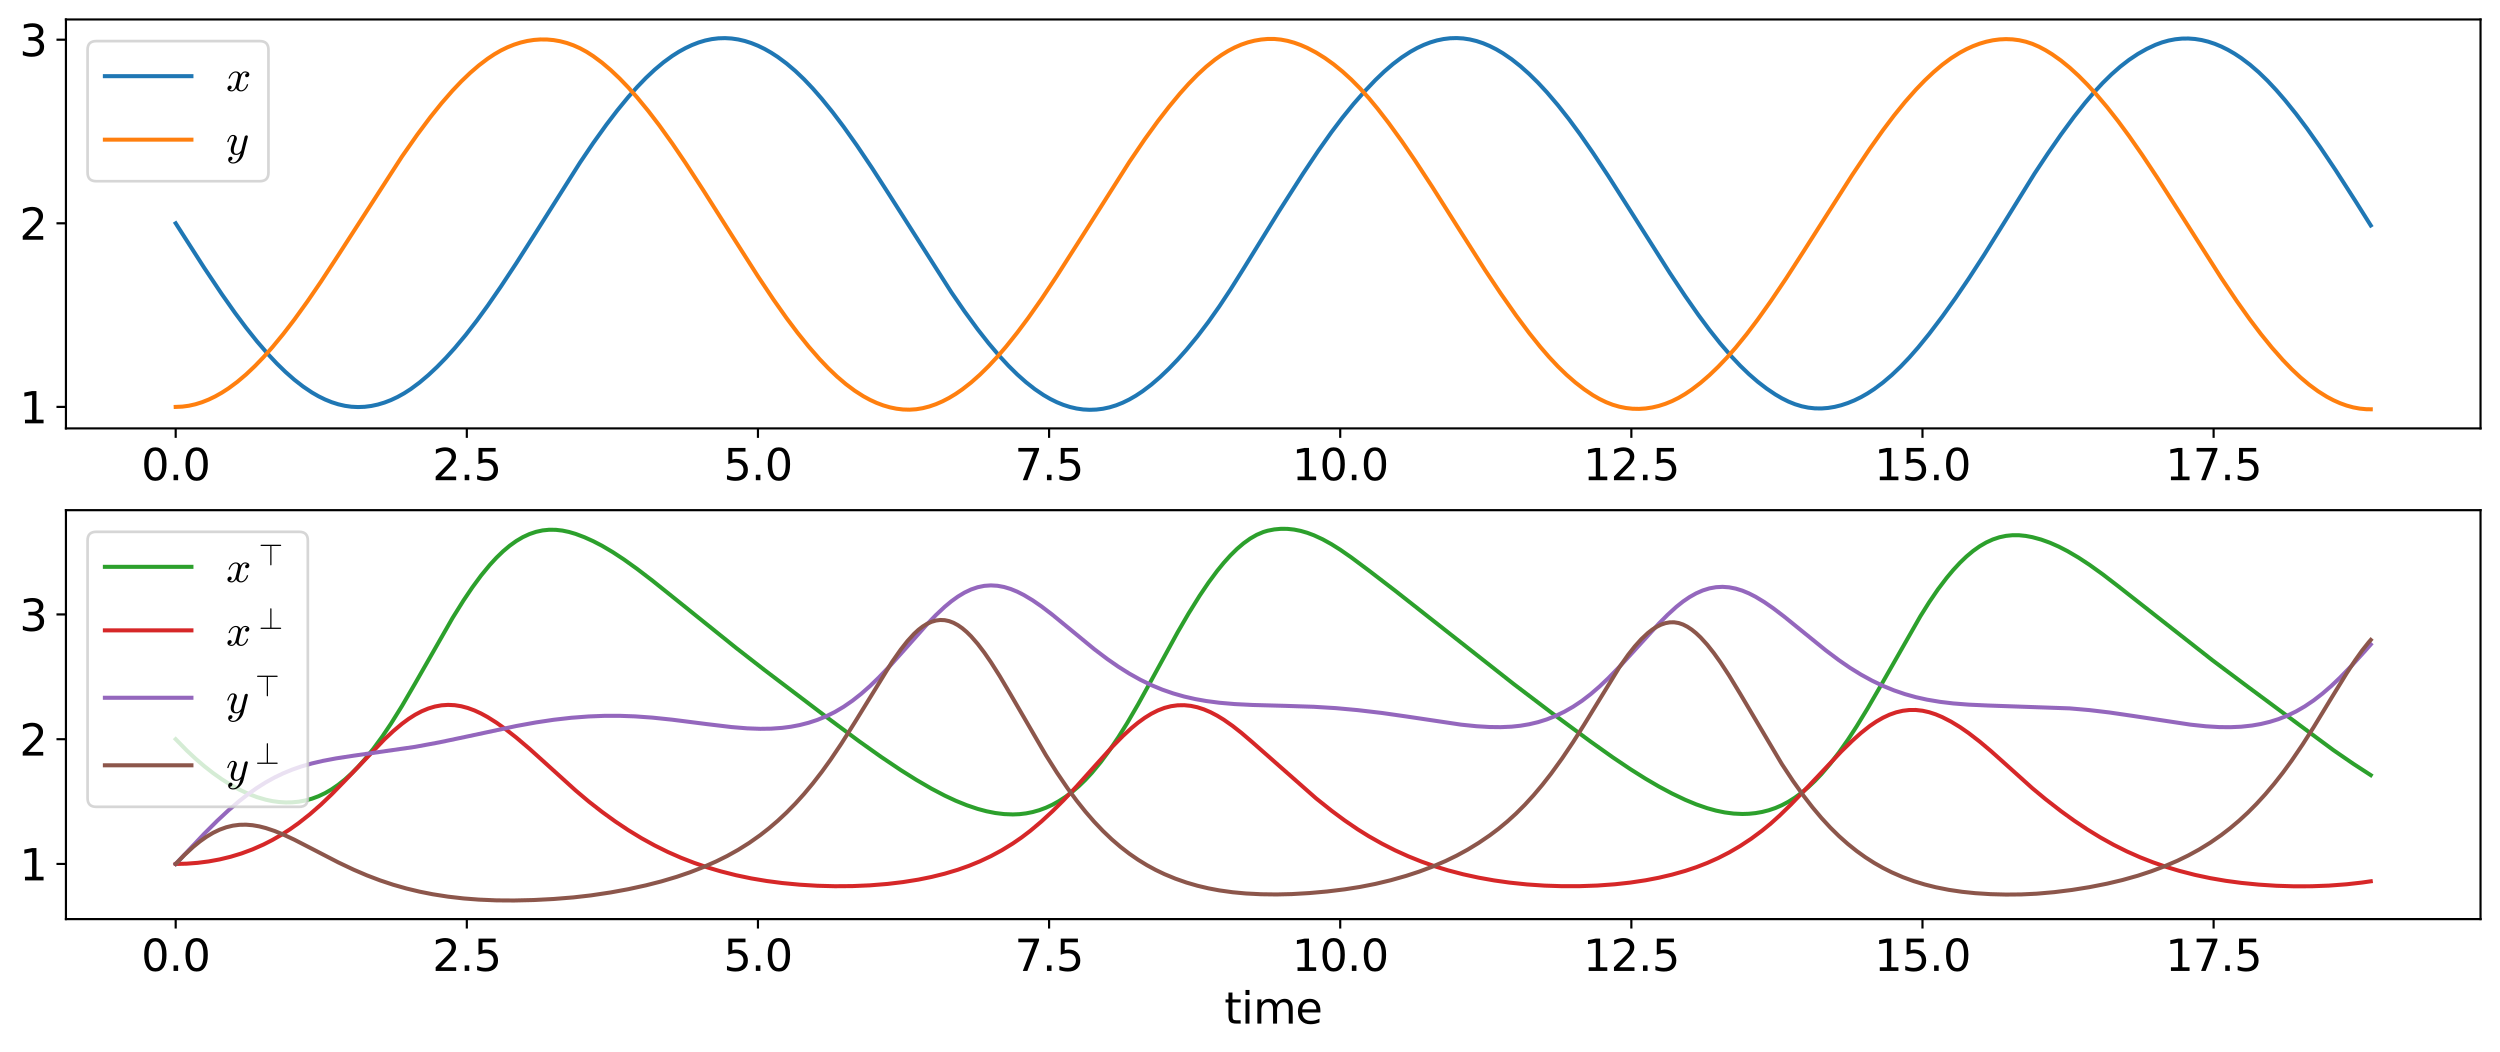 <?xml version="1.0" encoding="utf-8" standalone="no"?>
<!DOCTYPE svg PUBLIC "-//W3C//DTD SVG 1.1//EN"
  "http://www.w3.org/Graphics/SVG/1.1/DTD/svg11.dtd">
<svg xmlns:xlink="http://www.w3.org/1999/xlink" width="924.38pt" height="389.01pt" viewBox="0 0 924.38 389.01" xmlns="http://www.w3.org/2000/svg" version="1.1">
 <defs>
  <style type="text/css">*{stroke-linejoin: round; stroke-linecap: butt}</style>
 </defs>
 <g id="figure_1">
  <g id="patch_1">
   <path d="M 0 389.01 
L 924.38 389.01 
L 924.38 0 
L 0 0 
z
" style="fill: #ffffff"/>
  </g>
  <g id="axes_1">
   <g id="patch_2">
    <path d="M 24.38 158.4 
L 917.18 158.4 
L 917.18 7.2 
L 24.38 7.2 
z
" style="fill: #ffffff"/>
   </g>
   <g id="matplotlib.axis_1">
    <g id="xtick_1">
     <g id="line2d_1">
      <defs>
       <path id="mdbbd64d4f2" d="M 0 0 
L 0 3.5 
" style="stroke: #000000; stroke-width: 0.8"/>
      </defs>
      <g>
       <use xlink:href="#mdbbd64d4f2" x="64.962" y="158.4" style="stroke: #000000; stroke-width: 0.8"/>
      </g>
     </g>
     <g id="text_1">
      <!-- 0.0 -->
      <g transform="translate(52.239 177.558) scale(0.16 -0.16)">
       <defs>
        <path id="DejaVuSans-30" d="M 2034 4250 
Q 1547 4250 1301 3770 
Q 1056 3291 1056 2328 
Q 1056 1369 1301 889 
Q 1547 409 2034 409 
Q 2525 409 2770 889 
Q 3016 1369 3016 2328 
Q 3016 3291 2770 3770 
Q 2525 4250 2034 4250 
z
M 2034 4750 
Q 2819 4750 3233 4129 
Q 3647 3509 3647 2328 
Q 3647 1150 3233 529 
Q 2819 -91 2034 -91 
Q 1250 -91 836 529 
Q 422 1150 422 2328 
Q 422 3509 836 4129 
Q 1250 4750 2034 4750 
z
" transform="scale(0.016)"/>
        <path id="DejaVuSans-2e" d="M 684 794 
L 1344 794 
L 1344 0 
L 684 0 
L 684 794 
z
" transform="scale(0.016)"/>
       </defs>
       <use xlink:href="#DejaVuSans-30"/>
       <use xlink:href="#DejaVuSans-2e" transform="translate(63.623 0)"/>
       <use xlink:href="#DejaVuSans-30" transform="translate(95.41 0)"/>
      </g>
     </g>
    </g>
    <g id="xtick_2">
     <g id="line2d_2">
      <g>
       <use xlink:href="#mdbbd64d4f2" x="172.608" y="158.4" style="stroke: #000000; stroke-width: 0.8"/>
      </g>
     </g>
     <g id="text_2">
      <!-- 2.5 -->
      <g transform="translate(159.886 177.558) scale(0.16 -0.16)">
       <defs>
        <path id="DejaVuSans-32" d="M 1228 531 
L 3431 531 
L 3431 0 
L 469 0 
L 469 531 
Q 828 903 1448 1529 
Q 2069 2156 2228 2338 
Q 2531 2678 2651 2914 
Q 2772 3150 2772 3378 
Q 2772 3750 2511 3984 
Q 2250 4219 1831 4219 
Q 1534 4219 1204 4116 
Q 875 4013 500 3803 
L 500 4441 
Q 881 4594 1212 4672 
Q 1544 4750 1819 4750 
Q 2544 4750 2975 4387 
Q 3406 4025 3406 3419 
Q 3406 3131 3298 2873 
Q 3191 2616 2906 2266 
Q 2828 2175 2409 1742 
Q 1991 1309 1228 531 
z
" transform="scale(0.016)"/>
        <path id="DejaVuSans-35" d="M 691 4666 
L 3169 4666 
L 3169 4134 
L 1269 4134 
L 1269 2991 
Q 1406 3038 1543 3061 
Q 1681 3084 1819 3084 
Q 2600 3084 3056 2656 
Q 3513 2228 3513 1497 
Q 3513 744 3044 326 
Q 2575 -91 1722 -91 
Q 1428 -91 1123 -41 
Q 819 9 494 109 
L 494 744 
Q 775 591 1075 516 
Q 1375 441 1709 441 
Q 2250 441 2565 725 
Q 2881 1009 2881 1497 
Q 2881 1984 2565 2268 
Q 2250 2553 1709 2553 
Q 1456 2553 1204 2497 
Q 953 2441 691 2322 
L 691 4666 
z
" transform="scale(0.016)"/>
       </defs>
       <use xlink:href="#DejaVuSans-32"/>
       <use xlink:href="#DejaVuSans-2e" transform="translate(63.623 0)"/>
       <use xlink:href="#DejaVuSans-35" transform="translate(95.41 0)"/>
      </g>
     </g>
    </g>
    <g id="xtick_3">
     <g id="line2d_3">
      <g>
       <use xlink:href="#mdbbd64d4f2" x="280.255" y="158.4" style="stroke: #000000; stroke-width: 0.8"/>
      </g>
     </g>
     <g id="text_3">
      <!-- 5.0 -->
      <g transform="translate(267.533 177.558) scale(0.16 -0.16)">
       <use xlink:href="#DejaVuSans-35"/>
       <use xlink:href="#DejaVuSans-2e" transform="translate(63.623 0)"/>
       <use xlink:href="#DejaVuSans-30" transform="translate(95.41 0)"/>
      </g>
     </g>
    </g>
    <g id="xtick_4">
     <g id="line2d_4">
      <g>
       <use xlink:href="#mdbbd64d4f2" x="387.902" y="158.4" style="stroke: #000000; stroke-width: 0.8"/>
      </g>
     </g>
     <g id="text_4">
      <!-- 7.5 -->
      <g transform="translate(375.179 177.558) scale(0.16 -0.16)">
       <defs>
        <path id="DejaVuSans-37" d="M 525 4666 
L 3525 4666 
L 3525 4397 
L 1831 0 
L 1172 0 
L 2766 4134 
L 525 4134 
L 525 4666 
z
" transform="scale(0.016)"/>
       </defs>
       <use xlink:href="#DejaVuSans-37"/>
       <use xlink:href="#DejaVuSans-2e" transform="translate(63.623 0)"/>
       <use xlink:href="#DejaVuSans-35" transform="translate(95.41 0)"/>
      </g>
     </g>
    </g>
    <g id="xtick_5">
     <g id="line2d_5">
      <g>
       <use xlink:href="#mdbbd64d4f2" x="495.548" y="158.4" style="stroke: #000000; stroke-width: 0.8"/>
      </g>
     </g>
     <g id="text_5">
      <!-- 10.0 -->
      <g transform="translate(477.736 177.558) scale(0.16 -0.16)">
       <defs>
        <path id="DejaVuSans-31" d="M 794 531 
L 1825 531 
L 1825 4091 
L 703 3866 
L 703 4441 
L 1819 4666 
L 2450 4666 
L 2450 531 
L 3481 531 
L 3481 0 
L 794 0 
L 794 531 
z
" transform="scale(0.016)"/>
       </defs>
       <use xlink:href="#DejaVuSans-31"/>
       <use xlink:href="#DejaVuSans-30" transform="translate(63.623 0)"/>
       <use xlink:href="#DejaVuSans-2e" transform="translate(127.246 0)"/>
       <use xlink:href="#DejaVuSans-30" transform="translate(159.033 0)"/>
      </g>
     </g>
    </g>
    <g id="xtick_6">
     <g id="line2d_6">
      <g>
       <use xlink:href="#mdbbd64d4f2" x="603.195" y="158.4" style="stroke: #000000; stroke-width: 0.8"/>
      </g>
     </g>
     <g id="text_6">
      <!-- 12.5 -->
      <g transform="translate(585.382 177.558) scale(0.16 -0.16)">
       <use xlink:href="#DejaVuSans-31"/>
       <use xlink:href="#DejaVuSans-32" transform="translate(63.623 0)"/>
       <use xlink:href="#DejaVuSans-2e" transform="translate(127.246 0)"/>
       <use xlink:href="#DejaVuSans-35" transform="translate(159.033 0)"/>
      </g>
     </g>
    </g>
    <g id="xtick_7">
     <g id="line2d_7">
      <g>
       <use xlink:href="#mdbbd64d4f2" x="710.842" y="158.4" style="stroke: #000000; stroke-width: 0.8"/>
      </g>
     </g>
     <g id="text_7">
      <!-- 15.0 -->
      <g transform="translate(693.029 177.558) scale(0.16 -0.16)">
       <use xlink:href="#DejaVuSans-31"/>
       <use xlink:href="#DejaVuSans-35" transform="translate(63.623 0)"/>
       <use xlink:href="#DejaVuSans-2e" transform="translate(127.246 0)"/>
       <use xlink:href="#DejaVuSans-30" transform="translate(159.033 0)"/>
      </g>
     </g>
    </g>
    <g id="xtick_8">
     <g id="line2d_8">
      <g>
       <use xlink:href="#mdbbd64d4f2" x="818.488" y="158.4" style="stroke: #000000; stroke-width: 0.8"/>
      </g>
     </g>
     <g id="text_8">
      <!-- 17.5 -->
      <g transform="translate(800.676 177.558) scale(0.16 -0.16)">
       <use xlink:href="#DejaVuSans-31"/>
       <use xlink:href="#DejaVuSans-37" transform="translate(63.623 0)"/>
       <use xlink:href="#DejaVuSans-2e" transform="translate(127.246 0)"/>
       <use xlink:href="#DejaVuSans-35" transform="translate(159.033 0)"/>
      </g>
     </g>
    </g>
   </g>
   <g id="matplotlib.axis_2">
    <g id="ytick_1">
     <g id="line2d_9">
      <defs>
       <path id="m28ed8048e3" d="M 0 0 
L -3.5 0 
" style="stroke: #000000; stroke-width: 0.8"/>
      </defs>
      <g>
       <use xlink:href="#m28ed8048e3" x="24.38" y="150.458" style="stroke: #000000; stroke-width: 0.8"/>
      </g>
     </g>
     <g id="text_9">
      <!-- 1 -->
      <g transform="translate(7.2 156.537) scale(0.16 -0.16)">
       <use xlink:href="#DejaVuSans-31"/>
      </g>
     </g>
    </g>
    <g id="ytick_2">
     <g id="line2d_10">
      <g>
       <use xlink:href="#m28ed8048e3" x="24.38" y="82.57" style="stroke: #000000; stroke-width: 0.8"/>
      </g>
     </g>
     <g id="text_10">
      <!-- 2 -->
      <g transform="translate(7.2 88.649) scale(0.16 -0.16)">
       <use xlink:href="#DejaVuSans-32"/>
      </g>
     </g>
    </g>
    <g id="ytick_3">
     <g id="line2d_11">
      <g>
       <use xlink:href="#m28ed8048e3" x="24.38" y="14.683" style="stroke: #000000; stroke-width: 0.8"/>
      </g>
     </g>
     <g id="text_11">
      <!-- 3 -->
      <g transform="translate(7.2 20.762) scale(0.16 -0.16)">
       <defs>
        <path id="DejaVuSans-33" d="M 2597 2516 
Q 3050 2419 3304 2112 
Q 3559 1806 3559 1356 
Q 3559 666 3084 287 
Q 2609 -91 1734 -91 
Q 1441 -91 1130 -33 
Q 819 25 488 141 
L 488 750 
Q 750 597 1062 519 
Q 1375 441 1716 441 
Q 2309 441 2620 675 
Q 2931 909 2931 1356 
Q 2931 1769 2642 2001 
Q 2353 2234 1838 2234 
L 1294 2234 
L 1294 2753 
L 1863 2753 
Q 2328 2753 2575 2939 
Q 2822 3125 2822 3475 
Q 2822 3834 2567 4026 
Q 2313 4219 1838 4219 
Q 1578 4219 1281 4162 
Q 984 4106 628 3988 
L 628 4550 
Q 988 4650 1302 4700 
Q 1616 4750 1894 4750 
Q 2613 4750 3031 4423 
Q 3450 4097 3450 3541 
Q 3450 3153 3228 2886 
Q 3006 2619 2597 2516 
z
" transform="scale(0.016)"/>
       </defs>
       <use xlink:href="#DejaVuSans-33"/>
      </g>
     </g>
    </g>
   </g>
   <g id="line2d_12">
    <path d="M 64.962 82.57 
L 75.524 99.051 
L 82.023 108.77 
L 86.898 115.69 
L 90.96 121.137 
L 95.022 126.235 
L 99.085 130.934 
L 102.334 134.386 
L 105.584 137.549 
L 108.834 140.405 
L 112.084 142.935 
L 115.334 145.122 
L 117.771 146.526 
L 120.208 147.722 
L 122.646 148.712 
L 125.083 149.49 
L 127.52 150.051 
L 129.958 150.392 
L 132.395 150.513 
L 134.832 150.417 
L 137.27 150.106 
L 139.707 149.585 
L 142.144 148.854 
L 144.582 147.916 
L 147.019 146.77 
L 149.456 145.412 
L 151.894 143.839 
L 155.144 141.425 
L 158.393 138.681 
L 161.643 135.635 
L 164.893 132.305 
L 168.143 128.704 
L 172.205 123.841 
L 176.267 118.597 
L 180.33 113.01 
L 185.204 105.945 
L 190.891 97.336 
L 198.203 85.855 
L 214.452 60.126 
L 219.327 52.909 
L 224.202 46.111 
L 228.264 40.795 
L 232.326 35.847 
L 235.576 32.188 
L 238.826 28.821 
L 242.076 25.77 
L 245.325 23.052 
L 248.575 20.682 
L 251.013 19.137 
L 253.45 17.793 
L 255.887 16.648 
L 258.325 15.702 
L 260.762 14.972 
L 263.199 14.461 
L 265.637 14.169 
L 268.074 14.094 
L 270.511 14.235 
L 272.949 14.59 
L 275.386 15.156 
L 277.823 15.932 
L 280.261 16.913 
L 282.698 18.098 
L 285.135 19.483 
L 287.573 21.066 
L 290.823 23.481 
L 294.072 26.238 
L 297.322 29.337 
L 300.572 32.768 
L 303.822 36.49 
L 307.884 41.509 
L 311.946 46.89 
L 316.821 53.756 
L 322.508 62.218 
L 329.008 72.313 
L 351.756 108.052 
L 356.631 115.128 
L 361.506 121.787 
L 365.568 126.956 
L 369.63 131.732 
L 372.88 135.24 
L 376.13 138.447 
L 379.38 141.336 
L 382.629 143.891 
L 385.879 146.093 
L 388.316 147.507 
L 390.754 148.712 
L 393.191 149.706 
L 395.628 150.486 
L 398.066 151.051 
L 400.503 151.399 
L 402.941 151.527 
L 405.378 151.437 
L 407.815 151.136 
L 410.253 150.615 
L 412.69 149.869 
L 415.127 148.899 
L 417.565 147.708 
L 420.002 146.302 
L 422.439 144.687 
L 425.689 142.226 
L 428.939 139.433 
L 432.189 136.335 
L 435.438 132.958 
L 438.688 129.311 
L 442.751 124.373 
L 446.813 119.016 
L 450.875 113.252 
L 454.937 107.11 
L 459.812 99.331 
L 472.811 78.28 
L 481.748 64.279 
L 487.435 55.758 
L 492.31 48.866 
L 496.372 43.489 
L 500.434 38.485 
L 504.497 33.862 
L 508.559 29.59 
L 511.809 26.473 
L 515.058 23.677 
L 518.308 21.216 
L 521.558 19.101 
L 523.995 17.75 
L 526.433 16.605 
L 528.87 15.668 
L 531.307 14.945 
L 533.745 14.437 
L 536.182 14.145 
L 538.619 14.073 
L 541.057 14.22 
L 543.494 14.588 
L 545.932 15.176 
L 548.369 15.984 
L 550.806 17.007 
L 553.244 18.24 
L 555.681 19.679 
L 558.931 21.908 
L 562.18 24.478 
L 565.43 27.375 
L 568.68 30.58 
L 571.93 34.078 
L 575.992 38.833 
L 580.054 43.983 
L 584.117 49.492 
L 588.991 56.503 
L 594.678 65.102 
L 602.803 77.873 
L 617.427 100.943 
L 623.114 109.49 
L 627.989 116.458 
L 632.051 121.937 
L 636.113 127.055 
L 640.176 131.761 
L 643.425 135.2 
L 646.675 138.335 
L 649.925 141.153 
L 653.175 143.653 
L 656.425 145.848 
L 658.862 147.277 
L 661.299 148.49 
L 663.737 149.473 
L 666.174 150.218 
L 668.611 150.723 
L 671.049 150.991 
L 673.486 151.029 
L 675.923 150.842 
L 678.361 150.441 
L 680.798 149.833 
L 683.235 149.027 
L 685.673 148.032 
L 688.11 146.845 
L 690.547 145.456 
L 692.985 143.866 
L 696.235 141.441 
L 699.484 138.676 
L 702.734 135.582 
L 705.984 132.174 
L 709.234 128.472 
L 713.296 123.472 
L 718.171 117.038 
L 723.045 110.217 
L 727.92 103.038 
L 733.607 94.27 
L 740.919 82.522 
L 752.294 64.148 
L 757.168 56.787 
L 762.043 49.751 
L 766.918 43.128 
L 770.98 37.999 
L 774.23 34.195 
L 777.479 30.686 
L 780.729 27.494 
L 783.979 24.638 
L 787.229 22.124 
L 790.479 19.952 
L 793.728 18.108 
L 796.978 16.581 
L 799.416 15.679 
L 801.853 14.994 
L 804.29 14.526 
L 806.728 14.274 
L 809.165 14.238 
L 811.602 14.415 
L 814.04 14.803 
L 816.477 15.401 
L 818.914 16.206 
L 821.352 17.216 
L 823.789 18.428 
L 826.226 19.84 
L 828.664 21.451 
L 831.913 23.905 
L 835.163 26.706 
L 838.413 29.855 
L 841.663 33.325 
L 844.913 37.077 
L 848.975 42.127 
L 853.037 47.535 
L 857.912 54.427 
L 863.599 62.914 
L 870.911 74.31 
L 876.598 83.366 
L 876.598 83.366 
" clip-path="url(#pe160785092)" style="fill: none; stroke: #1f77b4; stroke-width: 1.5; stroke-linecap: square"/>
   </g>
   <g id="line2d_13">
    <path d="M 64.962 150.458 
L 67.399 150.349 
L 69.837 150.024 
L 72.274 149.478 
L 74.711 148.716 
L 77.149 147.746 
L 79.586 146.572 
L 82.023 145.197 
L 84.461 143.623 
L 87.71 141.219 
L 90.96 138.474 
L 94.21 135.404 
L 97.46 132.034 
L 100.71 128.38 
L 104.772 123.451 
L 108.834 118.162 
L 113.709 111.404 
L 118.583 104.274 
L 125.083 94.347 
L 148.644 57.849 
L 154.331 49.725 
L 159.206 43.206 
L 163.268 38.152 
L 167.33 33.493 
L 170.58 30.078 
L 173.83 26.964 
L 177.08 24.166 
L 180.33 21.7 
L 182.767 20.078 
L 185.204 18.674 
L 187.642 17.484 
L 190.079 16.503 
L 192.516 15.726 
L 194.954 15.149 
L 197.391 14.77 
L 199.828 14.589 
L 202.266 14.608 
L 204.703 14.828 
L 207.14 15.255 
L 209.578 15.895 
L 212.015 16.755 
L 214.452 17.843 
L 216.89 19.17 
L 219.327 20.74 
L 222.577 23.156 
L 225.827 25.91 
L 229.076 28.984 
L 232.326 32.358 
L 235.576 36.015 
L 239.638 40.952 
L 243.701 46.257 
L 248.575 53.048 
L 253.45 60.221 
L 259.95 70.204 
L 270.511 86.885 
L 280.261 102.179 
L 285.948 110.703 
L 290.823 117.614 
L 294.885 123.025 
L 298.947 128.08 
L 303.009 132.737 
L 306.259 136.145 
L 309.509 139.247 
L 312.759 142.021 
L 316.009 144.452 
L 319.258 146.53 
L 321.696 147.854 
L 324.133 148.976 
L 326.57 149.894 
L 329.008 150.607 
L 331.445 151.113 
L 333.882 151.406 
L 336.32 151.48 
L 338.757 151.323 
L 341.194 150.922 
L 343.632 150.293 
L 346.069 149.448 
L 348.506 148.39 
L 350.944 147.123 
L 353.381 145.648 
L 355.818 143.97 
L 359.068 141.427 
L 362.318 138.547 
L 365.568 135.35 
L 368.818 131.855 
L 372.067 128.078 
L 376.13 122.993 
L 380.192 117.552 
L 385.067 110.615 
L 390.754 102.064 
L 398.878 89.341 
L 417.565 59.899 
L 423.252 51.529 
L 428.126 44.789 
L 432.189 39.535 
L 436.251 34.626 
L 439.501 30.99 
L 442.751 27.657 
L 446 24.662 
L 449.25 22.033 
L 451.687 20.314 
L 454.125 18.815 
L 456.562 17.54 
L 458.999 16.487 
L 461.437 15.654 
L 463.874 15.035 
L 466.312 14.622 
L 468.749 14.405 
L 471.186 14.407 
L 473.624 14.645 
L 476.061 15.107 
L 478.498 15.78 
L 480.936 16.654 
L 483.373 17.719 
L 486.623 19.426 
L 489.873 21.45 
L 493.122 23.786 
L 496.372 26.432 
L 499.622 29.393 
L 502.872 32.671 
L 506.122 36.274 
L 509.371 40.198 
L 513.434 45.455 
L 518.308 52.191 
L 523.183 59.311 
L 529.683 69.25 
L 539.432 84.665 
L 549.181 99.972 
L 554.868 108.488 
L 560.556 116.612 
L 565.43 123.156 
L 569.493 128.223 
L 572.742 131.98 
L 575.992 135.443 
L 579.242 138.595 
L 582.492 141.424 
L 585.742 143.935 
L 588.991 146.131 
L 591.429 147.533 
L 593.866 148.711 
L 596.303 149.658 
L 598.741 150.374 
L 601.178 150.865 
L 603.615 151.133 
L 606.053 151.185 
L 608.49 151.025 
L 610.927 150.657 
L 613.365 150.083 
L 615.802 149.301 
L 618.239 148.309 
L 620.677 147.101 
L 623.114 145.67 
L 625.551 144.03 
L 628.801 141.543 
L 632.051 138.734 
L 635.301 135.618 
L 638.551 132.207 
L 641.8 128.513 
L 645.863 123.515 
L 649.925 118.135 
L 654.8 111.278 
L 660.487 102.848 
L 666.986 92.762 
L 684.86 64.694 
L 691.36 55.001 
L 696.235 48.125 
L 700.297 42.74 
L 704.359 37.724 
L 708.421 33.121 
L 711.671 29.758 
L 714.921 26.691 
L 718.171 23.932 
L 721.42 21.523 
L 724.67 19.474 
L 727.108 18.168 
L 729.545 17.059 
L 731.982 16.144 
L 734.42 15.425 
L 736.857 14.902 
L 739.294 14.579 
L 741.732 14.461 
L 744.169 14.557 
L 746.606 14.874 
L 749.044 15.425 
L 751.481 16.222 
L 753.918 17.278 
L 756.356 18.571 
L 758.793 20.073 
L 762.043 22.385 
L 765.293 25.034 
L 768.542 28 
L 771.792 31.266 
L 775.042 34.813 
L 779.104 39.615 
L 783.167 44.792 
L 787.229 50.307 
L 792.104 57.308 
L 797.791 65.887 
L 805.915 78.574 
L 821.352 102.842 
L 827.039 111.309 
L 831.913 118.163 
L 835.976 123.528 
L 840.038 128.534 
L 844.1 133.13 
L 847.35 136.488 
L 850.6 139.541 
L 853.85 142.27 
L 857.099 144.659 
L 860.349 146.697 
L 862.787 147.989 
L 865.224 149.077 
L 867.661 149.957 
L 870.099 150.627 
L 872.536 151.08 
L 874.973 151.309 
L 876.598 151.333 
L 876.598 151.333 
" clip-path="url(#pe160785092)" style="fill: none; stroke: #ff7f0e; stroke-width: 1.5; stroke-linecap: square"/>
   </g>
   <g id="patch_3">
    <path d="M 24.38 158.4 
L 24.38 7.2 
" style="fill: none; stroke: #000000; stroke-width: 0.8; stroke-linejoin: miter; stroke-linecap: square"/>
   </g>
   <g id="patch_4">
    <path d="M 917.18 158.4 
L 917.18 7.2 
" style="fill: none; stroke: #000000; stroke-width: 0.8; stroke-linejoin: miter; stroke-linecap: square"/>
   </g>
   <g id="patch_5">
    <path d="M 24.38 158.4 
L 917.18 158.4 
" style="fill: none; stroke: #000000; stroke-width: 0.8; stroke-linejoin: miter; stroke-linecap: square"/>
   </g>
   <g id="patch_6">
    <path d="M 24.38 7.2 
L 917.18 7.2 
" style="fill: none; stroke: #000000; stroke-width: 0.8; stroke-linejoin: miter; stroke-linecap: square"/>
   </g>
   <g id="legend_1">
    <g id="patch_7">
     <path d="M 35.58 67.002 
L 96.06 67.002 
Q 99.26 67.002 99.26 63.803 
L 99.26 18.4 
Q 99.26 15.2 96.06 15.2 
L 35.58 15.2 
Q 32.38 15.2 32.38 18.4 
L 32.38 63.803 
Q 32.38 67.002 35.58 67.002 
z
" style="fill: #ffffff; opacity: 0.8; stroke: #cccccc; stroke-linejoin: miter"/>
    </g>
    <g id="line2d_14">
     <path d="M 38.78 28.157 
L 54.78 28.157 
L 70.78 28.157 
" style="fill: none; stroke: #1f77b4; stroke-width: 1.5; stroke-linecap: square"/>
    </g>
    <g id="text_12">
     <!-- $x$ -->
     <g transform="translate(83.58 33.758) scale(0.16 -0.16)">
      <defs>
       <path id="Cmmi10-78" d="M 500 184 
Q 613 97 819 97 
Q 1019 97 1172 289 
Q 1325 481 1381 709 
L 1672 1844 
Q 1741 2153 1741 2266 
Q 1741 2425 1652 2544 
Q 1563 2663 1403 2663 
Q 1200 2663 1022 2536 
Q 844 2409 722 2214 
Q 600 2019 550 1819 
Q 538 1778 500 1778 
L 422 1778 
Q 372 1778 372 1838 
L 372 1856 
Q 434 2094 584 2320 
Q 734 2547 951 2687 
Q 1169 2828 1416 2828 
Q 1650 2828 1839 2703 
Q 2028 2578 2106 2363 
Q 2216 2559 2386 2693 
Q 2556 2828 2759 2828 
Q 2897 2828 3040 2779 
Q 3184 2731 3275 2631 
Q 3366 2531 3366 2381 
Q 3366 2219 3261 2101 
Q 3156 1984 2994 1984 
Q 2891 1984 2822 2050 
Q 2753 2116 2753 2216 
Q 2753 2350 2845 2451 
Q 2938 2553 3066 2572 
Q 2950 2663 2747 2663 
Q 2541 2663 2389 2472 
Q 2238 2281 2175 2047 
L 1894 916 
Q 1825 659 1825 494 
Q 1825 331 1917 214 
Q 2009 97 2163 97 
Q 2463 97 2698 361 
Q 2934 625 3009 941 
Q 3022 978 3059 978 
L 3138 978 
Q 3163 978 3178 961 
Q 3194 944 3194 922 
Q 3194 916 3188 903 
Q 3097 522 2806 225 
Q 2516 -72 2150 -72 
Q 1916 -72 1727 54 
Q 1538 181 1459 397 
Q 1359 209 1182 68 
Q 1006 -72 806 -72 
Q 669 -72 523 -23 
Q 378 25 287 125 
Q 197 225 197 378 
Q 197 528 301 651 
Q 406 775 563 775 
Q 669 775 741 711 
Q 813 647 813 544 
Q 813 409 723 309 
Q 634 209 500 184 
z
" transform="scale(0.016)"/>
      </defs>
      <use xlink:href="#Cmmi10-78" transform="translate(0 0.812)"/>
     </g>
    </g>
    <g id="line2d_15">
     <path d="M 38.78 51.642 
L 54.78 51.642 
L 70.78 51.642 
" style="fill: none; stroke: #ff7f0e; stroke-width: 1.5; stroke-linecap: square"/>
    </g>
    <g id="text_13">
     <!-- $y$ -->
     <g transform="translate(83.58 57.242) scale(0.16 -0.16)">
      <defs>
       <path id="Cmmi10-79" d="M 538 -916 
Q 672 -1147 1006 -1147 
Q 1309 -1147 1531 -934 
Q 1753 -722 1889 -420 
Q 2025 -119 2100 197 
Q 1816 -72 1484 -72 
Q 1231 -72 1053 15 
Q 875 103 776 276 
Q 678 450 678 697 
Q 678 906 734 1126 
Q 791 1347 892 1617 
Q 994 1888 1069 2088 
Q 1153 2322 1153 2472 
Q 1153 2663 1013 2663 
Q 759 2663 595 2402 
Q 431 2141 353 1819 
Q 341 1778 300 1778 
L 225 1778 
Q 172 1778 172 1838 
L 172 1856 
Q 275 2238 487 2533 
Q 700 2828 1025 2828 
Q 1253 2828 1411 2678 
Q 1569 2528 1569 2297 
Q 1569 2178 1516 2047 
Q 1488 1969 1388 1706 
Q 1288 1444 1234 1272 
Q 1181 1100 1147 934 
Q 1113 769 1113 603 
Q 1113 391 1203 244 
Q 1294 97 1491 97 
Q 1888 97 2203 581 
L 2688 2553 
Q 2709 2638 2787 2698 
Q 2866 2759 2956 2759 
Q 3034 2759 3092 2709 
Q 3150 2659 3150 2578 
Q 3150 2541 3144 2528 
L 2509 -19 
Q 2425 -347 2200 -647 
Q 1975 -947 1658 -1130 
Q 1341 -1313 997 -1313 
Q 831 -1313 668 -1248 
Q 506 -1184 406 -1056 
Q 306 -928 306 -756 
Q 306 -581 409 -453 
Q 513 -325 684 -325 
Q 788 -325 858 -389 
Q 928 -453 928 -556 
Q 928 -703 818 -812 
Q 709 -922 563 -922 
Q 556 -919 550 -917 
Q 544 -916 538 -916 
z
" transform="scale(0.016)"/>
      </defs>
      <use xlink:href="#Cmmi10-79" transform="translate(0 0.812)"/>
     </g>
    </g>
   </g>
  </g>
  <g id="axes_2">
   <g id="patch_8">
    <path d="M 24.38 339.84 
L 917.18 339.84 
L 917.18 188.64 
L 24.38 188.64 
z
" style="fill: #ffffff"/>
   </g>
   <g id="matplotlib.axis_3">
    <g id="xtick_9">
     <g id="line2d_16">
      <g>
       <use xlink:href="#mdbbd64d4f2" x="64.962" y="339.84" style="stroke: #000000; stroke-width: 0.8"/>
      </g>
     </g>
     <g id="text_14">
      <!-- 0.0 -->
      <g transform="translate(52.239 358.998) scale(0.16 -0.16)">
       <use xlink:href="#DejaVuSans-30"/>
       <use xlink:href="#DejaVuSans-2e" transform="translate(63.623 0)"/>
       <use xlink:href="#DejaVuSans-30" transform="translate(95.41 0)"/>
      </g>
     </g>
    </g>
    <g id="xtick_10">
     <g id="line2d_17">
      <g>
       <use xlink:href="#mdbbd64d4f2" x="172.608" y="339.84" style="stroke: #000000; stroke-width: 0.8"/>
      </g>
     </g>
     <g id="text_15">
      <!-- 2.5 -->
      <g transform="translate(159.886 358.998) scale(0.16 -0.16)">
       <use xlink:href="#DejaVuSans-32"/>
       <use xlink:href="#DejaVuSans-2e" transform="translate(63.623 0)"/>
       <use xlink:href="#DejaVuSans-35" transform="translate(95.41 0)"/>
      </g>
     </g>
    </g>
    <g id="xtick_11">
     <g id="line2d_18">
      <g>
       <use xlink:href="#mdbbd64d4f2" x="280.255" y="339.84" style="stroke: #000000; stroke-width: 0.8"/>
      </g>
     </g>
     <g id="text_16">
      <!-- 5.0 -->
      <g transform="translate(267.533 358.998) scale(0.16 -0.16)">
       <use xlink:href="#DejaVuSans-35"/>
       <use xlink:href="#DejaVuSans-2e" transform="translate(63.623 0)"/>
       <use xlink:href="#DejaVuSans-30" transform="translate(95.41 0)"/>
      </g>
     </g>
    </g>
    <g id="xtick_12">
     <g id="line2d_19">
      <g>
       <use xlink:href="#mdbbd64d4f2" x="387.902" y="339.84" style="stroke: #000000; stroke-width: 0.8"/>
      </g>
     </g>
     <g id="text_17">
      <!-- 7.5 -->
      <g transform="translate(375.179 358.998) scale(0.16 -0.16)">
       <use xlink:href="#DejaVuSans-37"/>
       <use xlink:href="#DejaVuSans-2e" transform="translate(63.623 0)"/>
       <use xlink:href="#DejaVuSans-35" transform="translate(95.41 0)"/>
      </g>
     </g>
    </g>
    <g id="xtick_13">
     <g id="line2d_20">
      <g>
       <use xlink:href="#mdbbd64d4f2" x="495.548" y="339.84" style="stroke: #000000; stroke-width: 0.8"/>
      </g>
     </g>
     <g id="text_18">
      <!-- 10.0 -->
      <g transform="translate(477.736 358.998) scale(0.16 -0.16)">
       <use xlink:href="#DejaVuSans-31"/>
       <use xlink:href="#DejaVuSans-30" transform="translate(63.623 0)"/>
       <use xlink:href="#DejaVuSans-2e" transform="translate(127.246 0)"/>
       <use xlink:href="#DejaVuSans-30" transform="translate(159.033 0)"/>
      </g>
     </g>
    </g>
    <g id="xtick_14">
     <g id="line2d_21">
      <g>
       <use xlink:href="#mdbbd64d4f2" x="603.195" y="339.84" style="stroke: #000000; stroke-width: 0.8"/>
      </g>
     </g>
     <g id="text_19">
      <!-- 12.5 -->
      <g transform="translate(585.382 358.998) scale(0.16 -0.16)">
       <use xlink:href="#DejaVuSans-31"/>
       <use xlink:href="#DejaVuSans-32" transform="translate(63.623 0)"/>
       <use xlink:href="#DejaVuSans-2e" transform="translate(127.246 0)"/>
       <use xlink:href="#DejaVuSans-35" transform="translate(159.033 0)"/>
      </g>
     </g>
    </g>
    <g id="xtick_15">
     <g id="line2d_22">
      <g>
       <use xlink:href="#mdbbd64d4f2" x="710.842" y="339.84" style="stroke: #000000; stroke-width: 0.8"/>
      </g>
     </g>
     <g id="text_20">
      <!-- 15.0 -->
      <g transform="translate(693.029 358.998) scale(0.16 -0.16)">
       <use xlink:href="#DejaVuSans-31"/>
       <use xlink:href="#DejaVuSans-35" transform="translate(63.623 0)"/>
       <use xlink:href="#DejaVuSans-2e" transform="translate(127.246 0)"/>
       <use xlink:href="#DejaVuSans-30" transform="translate(159.033 0)"/>
      </g>
     </g>
    </g>
    <g id="xtick_16">
     <g id="line2d_23">
      <g>
       <use xlink:href="#mdbbd64d4f2" x="818.488" y="339.84" style="stroke: #000000; stroke-width: 0.8"/>
      </g>
     </g>
     <g id="text_21">
      <!-- 17.5 -->
      <g transform="translate(800.676 358.998) scale(0.16 -0.16)">
       <use xlink:href="#DejaVuSans-31"/>
       <use xlink:href="#DejaVuSans-37" transform="translate(63.623 0)"/>
       <use xlink:href="#DejaVuSans-2e" transform="translate(127.246 0)"/>
       <use xlink:href="#DejaVuSans-35" transform="translate(159.033 0)"/>
      </g>
     </g>
    </g>
    <g id="text_22">
     <!-- time -->
     <g transform="translate(452.706 378.483) scale(0.16 -0.16)">
      <defs>
       <path id="DejaVuSans-74" d="M 1172 4494 
L 1172 3500 
L 2356 3500 
L 2356 3053 
L 1172 3053 
L 1172 1153 
Q 1172 725 1289 603 
Q 1406 481 1766 481 
L 2356 481 
L 2356 0 
L 1766 0 
Q 1100 0 847 248 
Q 594 497 594 1153 
L 594 3053 
L 172 3053 
L 172 3500 
L 594 3500 
L 594 4494 
L 1172 4494 
z
" transform="scale(0.016)"/>
       <path id="DejaVuSans-69" d="M 603 3500 
L 1178 3500 
L 1178 0 
L 603 0 
L 603 3500 
z
M 603 4863 
L 1178 4863 
L 1178 4134 
L 603 4134 
L 603 4863 
z
" transform="scale(0.016)"/>
       <path id="DejaVuSans-6d" d="M 3328 2828 
Q 3544 3216 3844 3400 
Q 4144 3584 4550 3584 
Q 5097 3584 5394 3201 
Q 5691 2819 5691 2113 
L 5691 0 
L 5113 0 
L 5113 2094 
Q 5113 2597 4934 2840 
Q 4756 3084 4391 3084 
Q 3944 3084 3684 2787 
Q 3425 2491 3425 1978 
L 3425 0 
L 2847 0 
L 2847 2094 
Q 2847 2600 2669 2842 
Q 2491 3084 2119 3084 
Q 1678 3084 1418 2786 
Q 1159 2488 1159 1978 
L 1159 0 
L 581 0 
L 581 3500 
L 1159 3500 
L 1159 2956 
Q 1356 3278 1631 3431 
Q 1906 3584 2284 3584 
Q 2666 3584 2933 3390 
Q 3200 3197 3328 2828 
z
" transform="scale(0.016)"/>
       <path id="DejaVuSans-65" d="M 3597 1894 
L 3597 1613 
L 953 1613 
Q 991 1019 1311 708 
Q 1631 397 2203 397 
Q 2534 397 2845 478 
Q 3156 559 3463 722 
L 3463 178 
Q 3153 47 2828 -22 
Q 2503 -91 2169 -91 
Q 1331 -91 842 396 
Q 353 884 353 1716 
Q 353 2575 817 3079 
Q 1281 3584 2069 3584 
Q 2775 3584 3186 3129 
Q 3597 2675 3597 1894 
z
M 3022 2063 
Q 3016 2534 2758 2815 
Q 2500 3097 2075 3097 
Q 1594 3097 1305 2825 
Q 1016 2553 972 2059 
L 3022 2063 
z
" transform="scale(0.016)"/>
      </defs>
      <use xlink:href="#DejaVuSans-74"/>
      <use xlink:href="#DejaVuSans-69" transform="translate(39.209 0)"/>
      <use xlink:href="#DejaVuSans-6d" transform="translate(66.992 0)"/>
      <use xlink:href="#DejaVuSans-65" transform="translate(164.404 0)"/>
     </g>
    </g>
   </g>
   <g id="matplotlib.axis_4">
    <g id="ytick_4">
     <g id="line2d_24">
      <g>
       <use xlink:href="#m28ed8048e3" x="24.38" y="319.445" style="stroke: #000000; stroke-width: 0.8"/>
      </g>
     </g>
     <g id="text_23">
      <!-- 1 -->
      <g transform="translate(7.2 325.524) scale(0.16 -0.16)">
       <use xlink:href="#DejaVuSans-31"/>
      </g>
     </g>
    </g>
    <g id="ytick_5">
     <g id="line2d_25">
      <g>
       <use xlink:href="#m28ed8048e3" x="24.38" y="273.317" style="stroke: #000000; stroke-width: 0.8"/>
      </g>
     </g>
     <g id="text_24">
      <!-- 2 -->
      <g transform="translate(7.2 279.396) scale(0.16 -0.16)">
       <use xlink:href="#DejaVuSans-32"/>
      </g>
     </g>
    </g>
    <g id="ytick_6">
     <g id="line2d_26">
      <g>
       <use xlink:href="#m28ed8048e3" x="24.38" y="227.189" style="stroke: #000000; stroke-width: 0.8"/>
      </g>
     </g>
     <g id="text_25">
      <!-- 3 -->
      <g transform="translate(7.2 233.268) scale(0.16 -0.16)">
       <use xlink:href="#DejaVuSans-33"/>
      </g>
     </g>
    </g>
   </g>
   <g id="line2d_27">
    <path d="M 64.962 273.317 
L 69.024 277.467 
L 72.274 280.502 
L 75.524 283.292 
L 78.773 285.836 
L 82.023 288.132 
L 85.273 290.178 
L 88.523 291.966 
L 91.773 293.489 
L 95.022 294.738 
L 98.272 295.693 
L 100.71 296.207 
L 103.147 296.545 
L 105.584 296.699 
L 108.022 296.663 
L 110.459 296.428 
L 112.896 295.982 
L 115.334 295.315 
L 117.771 294.411 
L 120.208 293.257 
L 122.646 291.844 
L 125.083 290.168 
L 127.52 288.227 
L 129.958 286.022 
L 132.395 283.553 
L 134.832 280.827 
L 138.082 276.805 
L 141.332 272.363 
L 144.582 267.535 
L 148.644 261.021 
L 153.519 252.651 
L 167.33 228.495 
L 171.393 222.001 
L 174.642 217.189 
L 177.892 212.782 
L 181.142 208.832 
L 183.579 206.192 
L 186.017 203.841 
L 188.454 201.789 
L 190.891 200.042 
L 193.329 198.604 
L 195.766 197.474 
L 198.203 196.648 
L 200.641 196.119 
L 203.078 195.876 
L 205.515 195.904 
L 207.953 196.184 
L 210.39 196.695 
L 212.828 197.411 
L 216.077 198.635 
L 219.327 200.098 
L 222.577 201.787 
L 226.639 204.191 
L 230.701 206.867 
L 235.576 210.36 
L 241.263 214.713 
L 250.2 221.878 
L 272.136 239.539 
L 282.698 247.758 
L 306.259 265.625 
L 317.633 274.064 
L 325.758 279.834 
L 333.07 284.746 
L 338.757 288.322 
L 344.444 291.625 
L 349.319 294.18 
L 353.381 296.076 
L 357.443 297.726 
L 361.506 299.097 
L 364.755 299.966 
L 368.005 300.611 
L 371.255 301.01 
L 374.505 301.137 
L 376.942 301.037 
L 379.38 300.749 
L 381.817 300.263 
L 384.254 299.573 
L 386.692 298.672 
L 389.129 297.552 
L 391.566 296.204 
L 394.004 294.621 
L 396.441 292.791 
L 398.878 290.705 
L 401.316 288.351 
L 403.753 285.717 
L 407.003 281.784 
L 410.253 277.404 
L 413.502 272.596 
L 416.752 267.395 
L 420.814 260.428 
L 425.689 251.591 
L 435.438 233.774 
L 439.501 226.796 
L 443.563 220.274 
L 446.813 215.462 
L 450.063 211.07 
L 452.5 208.082 
L 454.937 205.377 
L 457.375 202.976 
L 459.812 200.893 
L 462.249 199.145 
L 464.687 197.747 
L 467.124 196.71 
L 468.749 196.227 
L 471.186 195.755 
L 473.624 195.532 
L 476.061 195.554 
L 478.498 195.813 
L 480.936 196.301 
L 483.373 197.005 
L 485.81 197.915 
L 489.06 199.419 
L 492.31 201.219 
L 495.56 203.267 
L 499.622 206.094 
L 506.122 210.943 
L 515.871 218.422 
L 559.743 252.962 
L 573.555 263.443 
L 588.179 274.239 
L 596.303 280.008 
L 602.803 284.38 
L 608.49 287.96 
L 613.365 290.805 
L 618.239 293.407 
L 623.114 295.732 
L 627.176 297.418 
L 631.239 298.827 
L 634.488 299.725 
L 637.738 300.396 
L 640.988 300.818 
L 644.238 300.97 
L 646.675 300.894 
L 649.113 300.646 
L 651.55 300.218 
L 653.987 299.6 
L 656.425 298.773 
L 658.862 297.721 
L 661.299 296.431 
L 663.737 294.894 
L 666.174 293.106 
L 668.611 291.061 
L 671.049 288.76 
L 673.486 286.205 
L 676.736 282.409 
L 679.986 278.188 
L 683.235 273.568 
L 686.485 268.584 
L 690.547 261.933 
L 695.422 253.51 
L 710.046 227.88 
L 713.296 222.699 
L 716.546 217.933 
L 719.796 213.647 
L 722.233 210.735 
L 724.67 208.102 
L 727.108 205.762 
L 729.545 203.724 
L 731.982 201.995 
L 734.42 200.575 
L 736.857 199.464 
L 739.294 198.654 
L 741.732 198.136 
L 744.169 197.894 
L 746.606 197.91 
L 749.044 198.161 
L 751.481 198.622 
L 754.731 199.509 
L 757.981 200.681 
L 761.23 202.117 
L 764.48 203.793 
L 768.542 206.183 
L 772.605 208.854 
L 777.479 212.355 
L 783.167 216.725 
L 818.102 244.165 
L 831.101 253.905 
L 862.787 277.368 
L 870.099 282.396 
L 876.598 286.613 
L 876.598 286.613 
" clip-path="url(#p3f97d345f7)" style="fill: none; stroke: #2ca02c; stroke-width: 1.5; stroke-linecap: square"/>
   </g>
   <g id="line2d_28">
    <path d="M 64.962 319.445 
L 69.024 319.343 
L 73.086 319.035 
L 77.149 318.515 
L 81.211 317.772 
L 85.273 316.789 
L 89.335 315.553 
L 93.398 314.047 
L 97.46 312.254 
L 100.71 310.593 
L 103.959 308.721 
L 107.209 306.631 
L 110.459 304.319 
L 114.521 301.117 
L 118.583 297.571 
L 122.646 293.693 
L 127.52 288.688 
L 142.144 273.369 
L 145.394 270.342 
L 148.644 267.614 
L 151.081 265.815 
L 153.519 264.265 
L 155.956 262.979 
L 158.393 261.967 
L 160.831 261.237 
L 163.268 260.791 
L 165.705 260.63 
L 168.143 260.749 
L 170.58 261.142 
L 173.018 261.796 
L 175.455 262.697 
L 177.892 263.826 
L 180.33 265.162 
L 183.579 267.218 
L 186.829 269.528 
L 190.891 272.709 
L 195.766 276.851 
L 202.266 282.707 
L 212.828 292.265 
L 217.702 296.374 
L 222.577 300.173 
L 227.452 303.705 
L 232.326 306.959 
L 237.201 309.93 
L 242.076 312.617 
L 246.95 315.026 
L 251.825 317.168 
L 256.7 319.058 
L 261.574 320.719 
L 266.449 322.169 
L 272.136 323.61 
L 277.823 324.799 
L 283.511 325.755 
L 289.198 326.499 
L 295.697 327.115 
L 302.197 327.51 
L 308.696 327.682 
L 315.196 327.633 
L 321.696 327.355 
L 328.195 326.832 
L 333.882 326.152 
L 339.57 325.241 
L 344.444 324.252 
L 349.319 323.044 
L 354.194 321.583 
L 358.256 320.146 
L 362.318 318.484 
L 366.38 316.57 
L 370.443 314.376 
L 374.505 311.876 
L 377.755 309.636 
L 381.004 307.16 
L 385.067 303.743 
L 389.129 299.992 
L 393.191 295.947 
L 398.066 290.777 
L 404.565 283.528 
L 411.065 276.329 
L 415.127 272.186 
L 418.377 269.199 
L 420.814 267.197 
L 423.252 265.429 
L 425.689 263.918 
L 428.126 262.685 
L 430.564 261.749 
L 433.001 261.119 
L 435.438 260.786 
L 437.876 260.746 
L 440.313 260.993 
L 442.751 261.519 
L 445.188 262.31 
L 447.625 263.353 
L 450.063 264.631 
L 452.5 266.123 
L 455.75 268.404 
L 458.999 270.963 
L 463.062 274.44 
L 486.623 295.198 
L 492.31 299.739 
L 497.185 303.353 
L 502.059 306.676 
L 506.122 309.206 
L 510.996 311.955 
L 515.871 314.427 
L 520.746 316.634 
L 525.62 318.589 
L 530.495 320.305 
L 535.37 321.799 
L 541.057 323.284 
L 546.744 324.52 
L 552.431 325.535 
L 558.118 326.341 
L 564.618 327.021 
L 571.117 327.46 
L 577.617 327.67 
L 584.117 327.66 
L 590.616 327.43 
L 597.116 326.962 
L 602.803 326.334 
L 608.49 325.479 
L 613.365 324.543 
L 618.239 323.397 
L 623.114 322.018 
L 627.176 320.662 
L 631.239 319.089 
L 635.301 317.272 
L 639.363 315.189 
L 643.425 312.816 
L 647.488 310.132 
L 651.55 307.119 
L 654.8 304.454 
L 658.049 301.527 
L 662.112 297.563 
L 667.799 291.637 
L 680.798 277.877 
L 684.86 273.919 
L 688.11 271.006 
L 691.36 268.441 
L 693.797 266.786 
L 696.235 265.383 
L 698.672 264.246 
L 701.109 263.388 
L 703.547 262.813 
L 705.984 262.525 
L 708.421 262.521 
L 710.859 262.796 
L 713.296 263.339 
L 715.733 264.135 
L 718.171 265.164 
L 721.42 266.836 
L 724.67 268.815 
L 727.92 271.064 
L 731.982 274.199 
L 736.045 277.614 
L 741.732 282.694 
L 751.481 291.462 
L 756.356 295.501 
L 762.043 299.915 
L 766.918 303.434 
L 771.792 306.691 
L 776.667 309.675 
L 781.542 312.382 
L 786.416 314.814 
L 791.291 316.977 
L 796.166 318.884 
L 801.04 320.563 
L 805.915 322.032 
L 811.602 323.494 
L 817.289 324.704 
L 822.977 325.682 
L 828.664 326.446 
L 835.163 327.088 
L 841.663 327.511 
L 848.162 327.713 
L 854.662 327.695 
L 861.162 327.451 
L 867.661 326.965 
L 873.348 326.325 
L 876.598 325.861 
L 876.598 325.861 
" clip-path="url(#p3f97d345f7)" style="fill: none; stroke: #d62728; stroke-width: 1.5; stroke-linecap: square"/>
   </g>
   <g id="line2d_29">
    <path d="M 64.962 319.445 
L 75.524 308.272 
L 80.398 303.408 
L 84.461 299.624 
L 88.523 296.146 
L 91.773 293.612 
L 95.022 291.318 
L 98.272 289.272 
L 101.522 287.474 
L 104.772 285.914 
L 108.022 284.577 
L 111.271 283.444 
L 115.334 282.278 
L 119.396 281.335 
L 124.271 280.413 
L 130.77 279.416 
L 153.519 276.141 
L 162.456 274.485 
L 172.205 272.434 
L 190.891 268.445 
L 198.203 267.115 
L 204.703 266.141 
L 211.203 265.4 
L 217.702 264.908 
L 223.389 264.687 
L 229.076 264.678 
L 234.764 264.88 
L 241.263 265.345 
L 248.575 266.11 
L 261.574 267.766 
L 270.511 268.834 
L 276.199 269.303 
L 281.073 269.481 
L 285.135 269.422 
L 289.198 269.132 
L 292.447 268.707 
L 295.697 268.088 
L 298.947 267.254 
L 302.197 266.192 
L 305.447 264.871 
L 308.696 263.259 
L 311.946 261.334 
L 315.196 259.088 
L 318.446 256.525 
L 321.696 253.66 
L 324.945 250.521 
L 329.008 246.276 
L 334.695 239.927 
L 342.819 230.784 
L 346.069 227.411 
L 349.319 224.361 
L 351.756 222.339 
L 354.194 220.581 
L 356.631 219.113 
L 359.068 217.956 
L 361.506 217.125 
L 363.943 216.623 
L 366.38 216.449 
L 368.818 216.593 
L 371.255 217.043 
L 373.692 217.779 
L 376.13 218.777 
L 378.567 220.009 
L 381.817 221.963 
L 385.067 224.206 
L 389.129 227.306 
L 394.816 231.972 
L 404.565 239.998 
L 409.44 243.685 
L 413.502 246.506 
L 417.565 249.062 
L 421.627 251.333 
L 425.689 253.31 
L 429.751 254.994 
L 433.814 256.4 
L 437.876 257.554 
L 441.938 258.48 
L 446 259.204 
L 450.875 259.843 
L 456.562 260.335 
L 463.062 260.66 
L 475.248 260.992 
L 485.81 261.339 
L 493.935 261.834 
L 502.059 262.573 
L 510.996 263.625 
L 519.933 264.905 
L 540.244 267.942 
L 545.932 268.523 
L 550.806 268.815 
L 554.868 268.866 
L 558.931 268.685 
L 562.18 268.34 
L 565.43 267.792 
L 568.68 267.02 
L 571.93 266.003 
L 575.18 264.722 
L 578.429 263.161 
L 581.679 261.305 
L 584.929 259.138 
L 588.179 256.644 
L 591.429 253.841 
L 594.678 250.765 
L 598.741 246.606 
L 604.428 240.394 
L 613.365 230.584 
L 616.615 227.307 
L 619.864 224.352 
L 622.302 222.415 
L 624.739 220.752 
L 627.176 219.38 
L 629.614 218.313 
L 632.051 217.557 
L 634.488 217.116 
L 636.926 216.988 
L 639.363 217.167 
L 641.8 217.641 
L 644.238 218.394 
L 646.675 219.406 
L 649.113 220.652 
L 652.362 222.623 
L 655.612 224.874 
L 659.674 227.961 
L 666.174 233.239 
L 675.111 240.482 
L 679.986 244.14 
L 684.048 246.93 
L 688.11 249.44 
L 692.172 251.665 
L 696.235 253.605 
L 700.297 255.264 
L 704.359 256.653 
L 708.421 257.788 
L 712.484 258.692 
L 717.358 259.513 
L 722.233 260.096 
L 727.92 260.542 
L 735.232 260.872 
L 765.293 261.924 
L 772.605 262.562 
L 779.917 263.432 
L 788.854 264.741 
L 809.977 267.944 
L 815.665 268.545 
L 820.539 268.84 
L 824.601 268.884 
L 828.664 268.704 
L 832.726 268.262 
L 835.976 267.693 
L 839.226 266.91 
L 842.475 265.899 
L 845.725 264.625 
L 848.975 263.057 
L 852.225 261.177 
L 855.475 258.979 
L 858.724 256.466 
L 861.974 253.654 
L 865.224 250.568 
L 869.286 246.387 
L 874.161 241.028 
L 876.598 238.272 
L 876.598 238.272 
" clip-path="url(#p3f97d345f7)" style="fill: none; stroke: #9467bd; stroke-width: 1.5; stroke-linecap: square"/>
   </g>
   <g id="line2d_30">
    <path d="M 64.962 319.445 
L 68.212 316.108 
L 71.461 313.111 
L 73.899 311.128 
L 76.336 309.399 
L 78.773 307.943 
L 81.211 306.77 
L 83.648 305.887 
L 86.085 305.292 
L 88.523 304.977 
L 90.96 304.93 
L 93.398 305.129 
L 95.835 305.55 
L 98.272 306.171 
L 101.522 307.259 
L 104.772 308.585 
L 108.834 310.484 
L 115.334 313.829 
L 125.083 318.875 
L 130.77 321.571 
L 135.645 323.66 
L 140.52 325.518 
L 145.394 327.136 
L 150.269 328.521 
L 155.144 329.692 
L 160.018 330.658 
L 165.705 331.545 
L 171.393 332.196 
L 177.08 332.635 
L 183.579 332.912 
L 190.079 332.959 
L 197.391 332.786 
L 204.703 332.406 
L 212.015 331.814 
L 218.515 331.071 
L 225.827 329.972 
L 232.326 328.779 
L 238.826 327.359 
L 244.513 325.904 
L 250.2 324.215 
L 255.075 322.55 
L 259.95 320.655 
L 264.824 318.511 
L 268.886 316.492 
L 272.949 314.224 
L 277.011 311.675 
L 281.073 308.81 
L 284.323 306.269 
L 287.573 303.487 
L 290.823 300.45 
L 294.072 297.14 
L 297.322 293.541 
L 300.572 289.642 
L 303.822 285.445 
L 307.072 280.942 
L 311.134 274.91 
L 316.009 267.182 
L 329.82 244.785 
L 333.07 240.157 
L 335.507 237.066 
L 337.945 234.395 
L 339.57 232.894 
L 341.194 231.646 
L 342.819 230.648 
L 344.444 229.909 
L 346.069 229.437 
L 347.694 229.237 
L 349.319 229.313 
L 350.944 229.663 
L 352.569 230.283 
L 354.194 231.167 
L 355.818 232.305 
L 357.443 233.684 
L 359.068 235.289 
L 361.506 238.084 
L 363.943 241.286 
L 366.38 244.826 
L 369.63 249.957 
L 373.692 256.817 
L 386.692 279.174 
L 390.754 285.613 
L 394.816 291.592 
L 398.066 296.006 
L 401.316 300.082 
L 404.565 303.827 
L 407.815 307.244 
L 411.065 310.343 
L 414.315 313.141 
L 417.565 315.653 
L 420.814 317.899 
L 424.064 319.895 
L 427.314 321.662 
L 430.564 323.218 
L 434.626 324.9 
L 438.688 326.322 
L 442.751 327.504 
L 446.813 328.466 
L 450.875 329.227 
L 455.75 329.905 
L 460.624 330.357 
L 466.312 330.648 
L 471.999 330.726 
L 477.686 330.587 
L 484.185 330.209 
L 490.685 329.626 
L 497.185 328.835 
L 502.872 327.945 
L 508.559 326.825 
L 514.246 325.462 
L 519.933 323.856 
L 524.808 322.261 
L 529.683 320.434 
L 534.557 318.341 
L 538.619 316.365 
L 542.682 314.149 
L 546.744 311.664 
L 550.806 308.9 
L 554.056 306.459 
L 557.306 303.775 
L 560.556 300.82 
L 563.805 297.574 
L 567.055 294.025 
L 570.305 290.168 
L 573.555 286.006 
L 577.617 280.391 
L 581.679 274.353 
L 585.742 267.928 
L 598.741 246.752 
L 601.99 242.147 
L 604.428 239.06 
L 606.865 236.346 
L 609.303 234.06 
L 610.927 232.796 
L 612.552 231.757 
L 614.177 230.956 
L 615.802 230.405 
L 617.427 230.115 
L 619.052 230.098 
L 620.677 230.364 
L 622.302 230.918 
L 623.927 231.746 
L 625.551 232.83 
L 627.176 234.15 
L 628.801 235.69 
L 631.239 238.371 
L 633.676 241.446 
L 636.113 244.854 
L 639.363 249.817 
L 643.425 256.504 
L 658.862 282.551 
L 662.924 288.707 
L 666.986 294.399 
L 670.236 298.591 
L 673.486 302.449 
L 676.736 305.972 
L 679.986 309.168 
L 683.235 312.053 
L 686.485 314.651 
L 689.735 316.985 
L 692.985 319.068 
L 696.235 320.918 
L 699.484 322.552 
L 703.547 324.317 
L 707.609 325.802 
L 711.671 327.04 
L 715.733 328.059 
L 720.608 329.028 
L 725.483 329.746 
L 730.357 330.253 
L 736.045 330.618 
L 741.732 330.768 
L 747.419 330.713 
L 753.106 330.442 
L 759.606 329.87 
L 766.105 329.06 
L 772.605 328.02 
L 779.104 326.736 
L 784.791 325.387 
L 790.479 323.79 
L 795.353 322.189 
L 800.228 320.356 
L 805.103 318.266 
L 809.165 316.287 
L 813.227 314.061 
L 817.289 311.553 
L 821.352 308.733 
L 824.601 306.231 
L 827.851 303.491 
L 831.101 300.497 
L 834.351 297.232 
L 837.601 293.68 
L 840.85 289.832 
L 844.1 285.688 
L 847.35 281.234 
L 851.412 275.252 
L 855.475 268.879 
L 861.974 258.204 
L 867.661 248.958 
L 870.911 244.018 
L 873.348 240.608 
L 875.786 237.541 
L 876.598 236.611 
L 876.598 236.611 
" clip-path="url(#p3f97d345f7)" style="fill: none; stroke: #8c564b; stroke-width: 1.5; stroke-linecap: square"/>
   </g>
   <g id="patch_9">
    <path d="M 24.38 339.84 
L 24.38 188.64 
" style="fill: none; stroke: #000000; stroke-width: 0.8; stroke-linejoin: miter; stroke-linecap: square"/>
   </g>
   <g id="patch_10">
    <path d="M 917.18 339.84 
L 917.18 188.64 
" style="fill: none; stroke: #000000; stroke-width: 0.8; stroke-linejoin: miter; stroke-linecap: square"/>
   </g>
   <g id="patch_11">
    <path d="M 24.38 339.84 
L 917.18 339.84 
" style="fill: none; stroke: #000000; stroke-width: 0.8; stroke-linejoin: miter; stroke-linecap: square"/>
   </g>
   <g id="patch_12">
    <path d="M 24.38 188.64 
L 917.18 188.64 
" style="fill: none; stroke: #000000; stroke-width: 0.8; stroke-linejoin: miter; stroke-linecap: square"/>
   </g>
   <g id="legend_2">
    <g id="patch_13">
     <path d="M 35.58 298.33 
L 110.62 298.33 
Q 113.82 298.33 113.82 295.13 
L 113.82 199.84 
Q 113.82 196.64 110.62 196.64 
L 35.58 196.64 
Q 32.38 196.64 32.38 199.84 
L 32.38 295.13 
Q 32.38 298.33 35.58 298.33 
z
" style="fill: #ffffff; opacity: 0.8; stroke: #cccccc; stroke-linejoin: miter"/>
    </g>
    <g id="line2d_31">
     <path d="M 38.78 209.597 
L 54.78 209.597 
L 70.78 209.597 
" style="fill: none; stroke: #2ca02c; stroke-width: 1.5; stroke-linecap: square"/>
    </g>
    <g id="text_26">
     <!-- $x^\top$ -->
     <g transform="translate(83.58 215.197) scale(0.16 -0.16)">
      <defs>
       <path id="Cmsy10-3e" d="M 2363 122 
L 2363 4006 
L 481 4006 
Q 428 4006 393 4047 
Q 359 4088 359 4134 
Q 359 4181 393 4222 
Q 428 4263 481 4263 
L 4506 4263 
Q 4553 4263 4587 4222 
Q 4622 4181 4622 4134 
Q 4622 4088 4587 4047 
Q 4553 4006 4506 4006 
L 2619 4006 
L 2619 122 
Q 2619 69 2578 34 
Q 2538 0 2491 0 
Q 2438 0 2400 34 
Q 2363 69 2363 122 
z
" transform="scale(0.016)"/>
      </defs>
      <use xlink:href="#Cmmi10-78" transform="translate(0 0.109)"/>
      <use xlink:href="#Cmsy10-3e" transform="translate(75.674 38.373) scale(0.7)"/>
     </g>
    </g>
    <g id="line2d_32">
     <path d="M 38.78 233.083 
L 54.78 233.083 
L 70.78 233.083 
" style="fill: none; stroke: #d62728; stroke-width: 1.5; stroke-linecap: square"/>
    </g>
    <g id="text_27">
     <!-- $x^\bot$ -->
     <g transform="translate(83.58 238.683) scale(0.16 -0.16)">
      <defs>
       <path id="Cmsy10-3f" d="M 481 0 
Q 428 0 393 37 
Q 359 75 359 128 
Q 359 175 393 215 
Q 428 256 481 256 
L 2363 256 
L 2363 4147 
Q 2363 4197 2400 4230 
Q 2438 4263 2491 4263 
Q 2538 4263 2578 4230 
Q 2619 4197 2619 4147 
L 2619 256 
L 4506 256 
Q 4553 256 4587 215 
Q 4622 175 4622 128 
Q 4622 75 4587 37 
Q 4553 0 4506 0 
L 481 0 
z
" transform="scale(0.016)"/>
      </defs>
      <use xlink:href="#Cmmi10-78" transform="translate(0 0.109)"/>
      <use xlink:href="#Cmsy10-3f" transform="translate(75.674 38.373) scale(0.7)"/>
     </g>
    </g>
    <g id="line2d_33">
     <path d="M 38.78 258.01 
L 54.78 258.01 
L 70.78 258.01 
" style="fill: none; stroke: #9467bd; stroke-width: 1.5; stroke-linecap: square"/>
    </g>
    <g id="text_28">
     <!-- $y^\top$ -->
     <g transform="translate(83.58 263.61) scale(0.16 -0.16)">
      <use xlink:href="#Cmmi10-79" transform="translate(0 0.109)"/>
      <use xlink:href="#Cmsy10-3e" transform="translate(67.618 38.373) scale(0.7)"/>
     </g>
    </g>
    <g id="line2d_34">
     <path d="M 38.78 282.97 
L 54.78 282.97 
L 70.78 282.97 
" style="fill: none; stroke: #8c564b; stroke-width: 1.5; stroke-linecap: square"/>
    </g>
    <g id="text_29">
     <!-- $y^\bot$ -->
     <g transform="translate(83.58 288.57) scale(0.16 -0.16)">
      <use xlink:href="#Cmmi10-79" transform="translate(0 0.109)"/>
      <use xlink:href="#Cmsy10-3f" transform="translate(67.618 38.373) scale(0.7)"/>
     </g>
    </g>
   </g>
  </g>
 </g>
 <defs>
  <clipPath id="pe160785092">
   <rect x="24.38" y="7.2" width="892.8" height="151.2"/>
  </clipPath>
  <clipPath id="p3f97d345f7">
   <rect x="24.38" y="188.64" width="892.8" height="151.2"/>
  </clipPath>
 </defs>
</svg>
